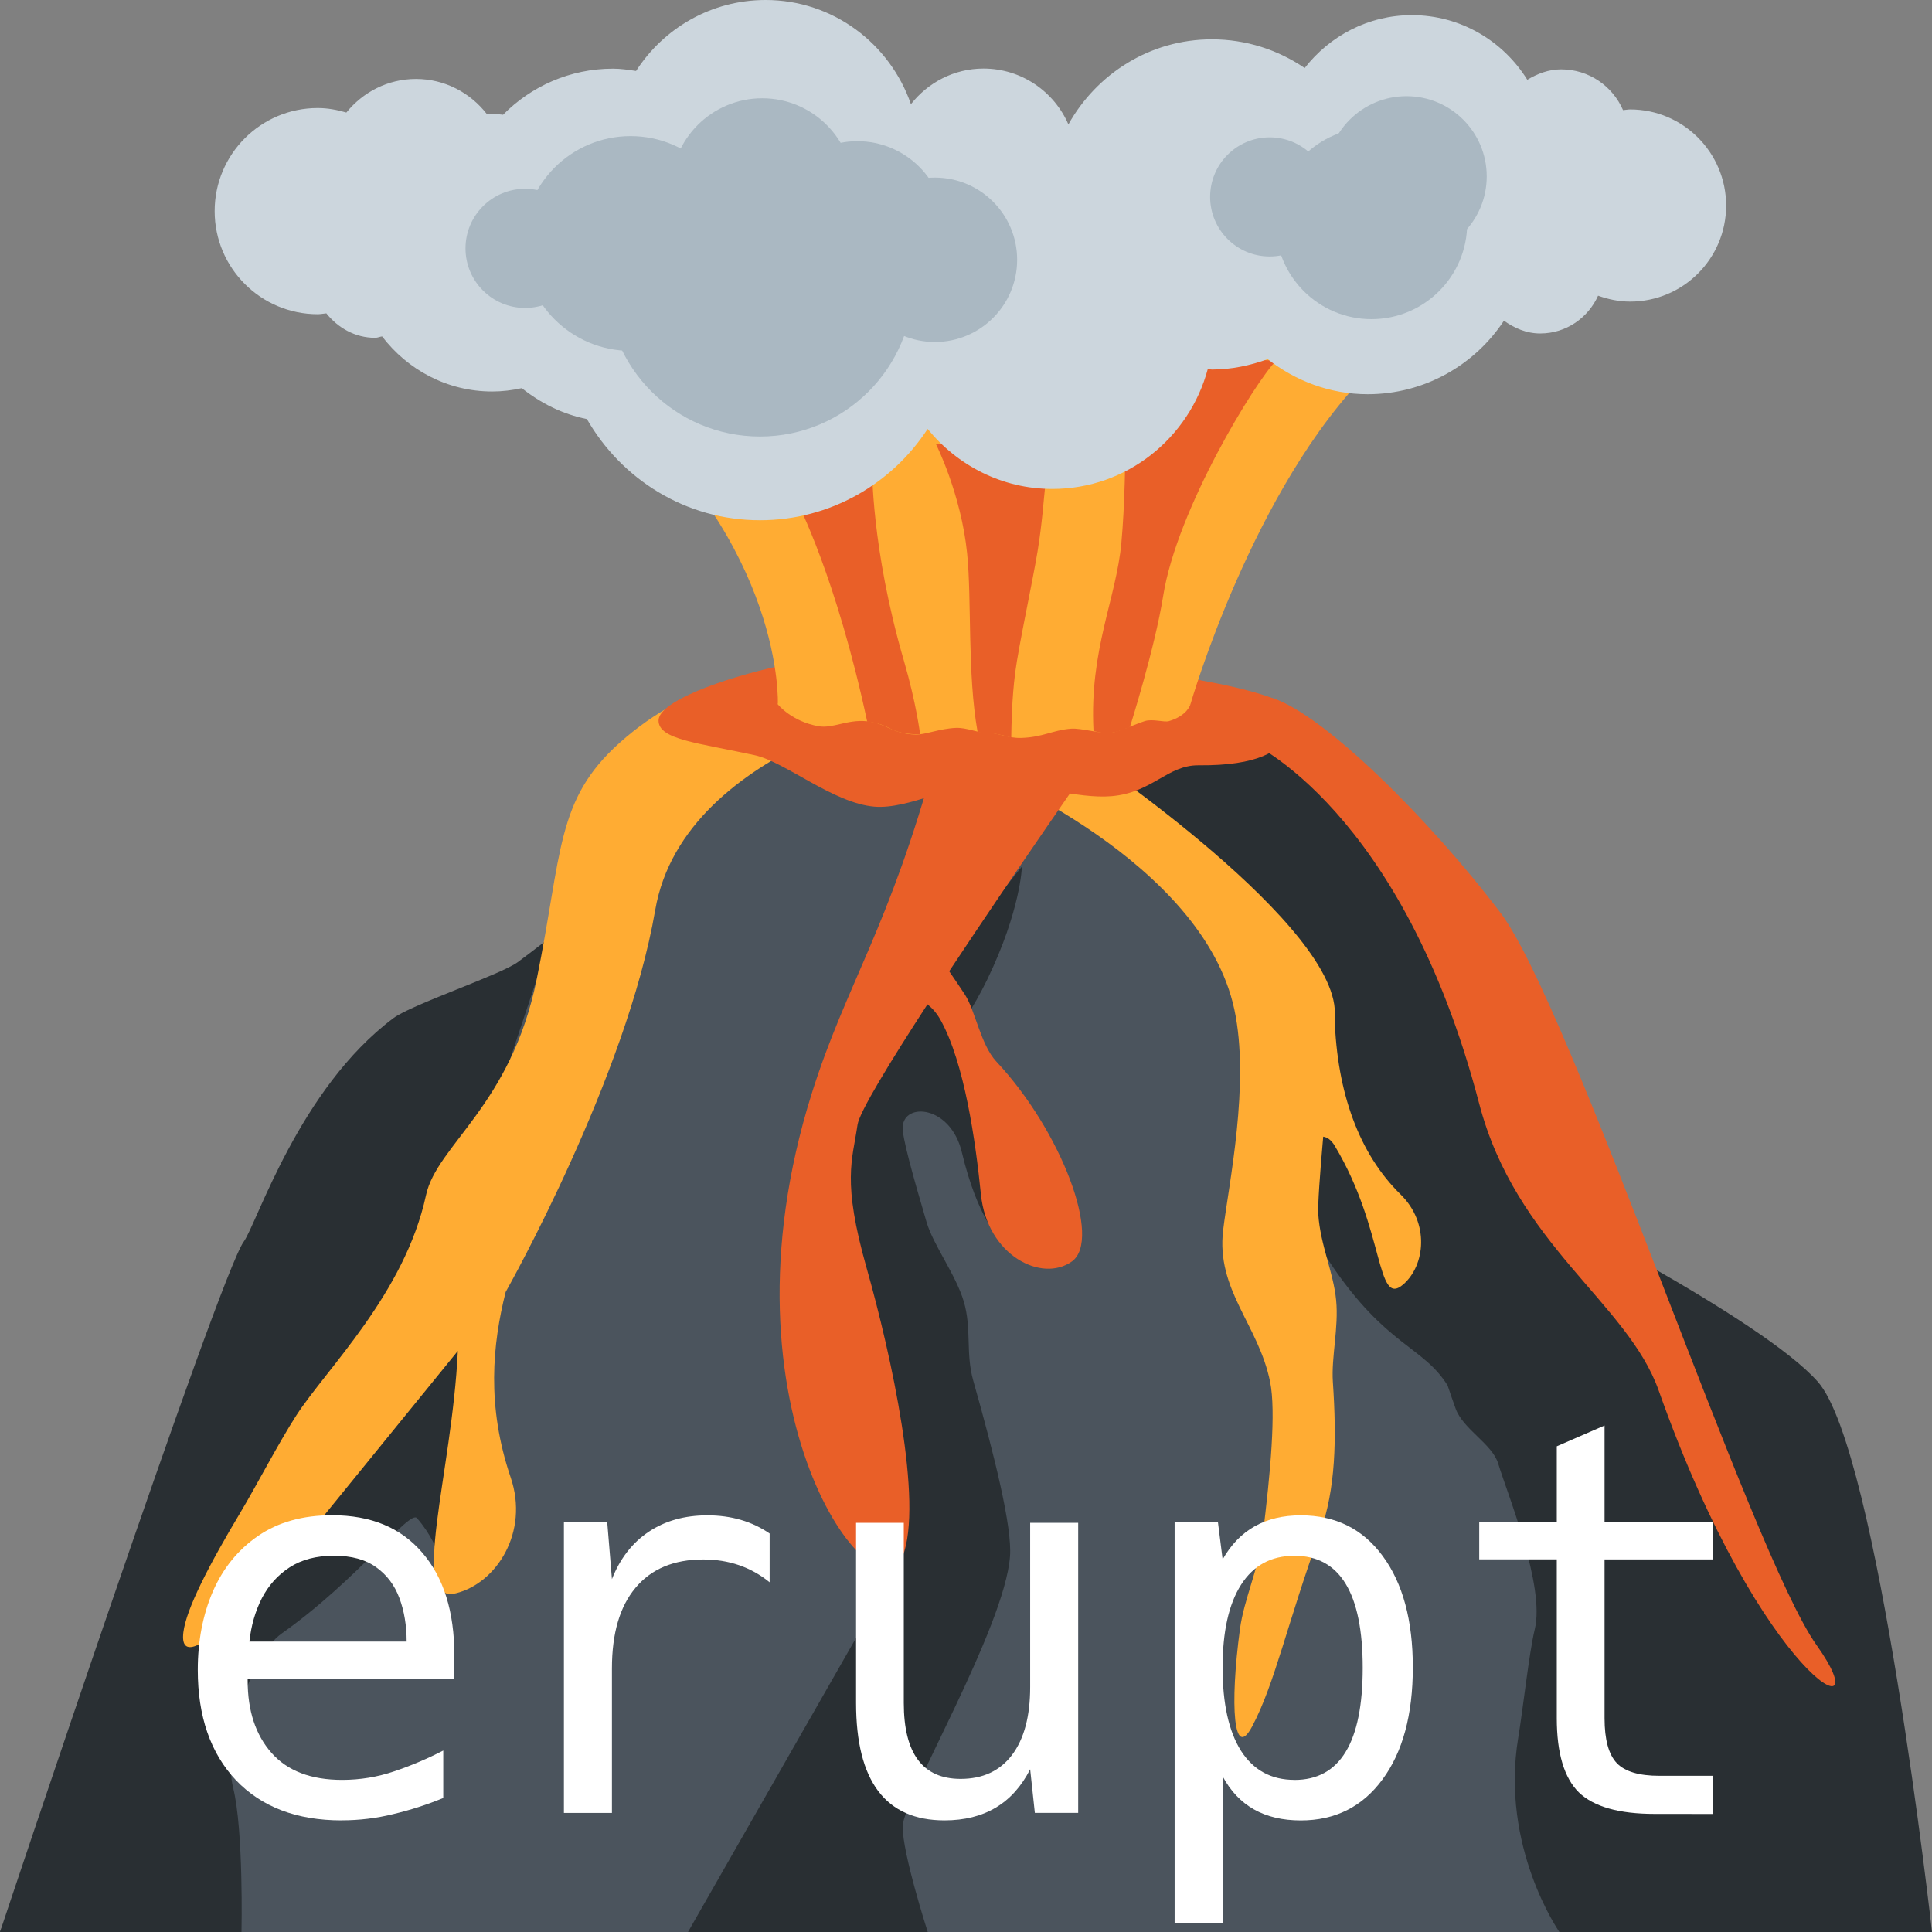 <?xml version="1.0" encoding="UTF-8" standalone="no"?>
<svg
   viewBox="0 0 512 512"
   version="1.1"
   id="svg46"
   sodipodi:docname="erupt.svg"
   inkscape:version="1.1 (c4e8f9ed74, 2021-05-24)"
   width="128"
   height="128"
   xmlns:inkscape="http://www.inkscape.org/namespaces/inkscape"
   xmlns:sodipodi="http://sodipodi.sourceforge.net/DTD/sodipodi-0.dtd"
   xmlns="http://www.w3.org/2000/svg"
   xmlns:svg="http://www.w3.org/2000/svg"
   xmlns:rdf="http://www.w3.org/1999/02/22-rdf-syntax-ns#"
   xmlns:cc="http://creativecommons.org/ns#"
   xmlns:dc="http://purl.org/dc/elements/1.1/">
  <rect x="0" y="0" width="512" height="512" fill="#808080" stroke="none"/>
  <defs
     id="defs50" />
  <sodipodi:namedview
     pagecolor="#ffffff"
     bordercolor="#666666"
     borderopacity="1"
     objecttolerance="10"
     gridtolerance="10"
     guidetolerance="10"
     inkscape:pageopacity="0"
     inkscape:pageshadow="2"
     inkscape:window-width="1920"
     inkscape:window-height="1011"
     id="namedview48"
     showgrid="false"
     inkscape:zoom="4"
     inkscape:cx="68.625001"
     inkscape:cy="55.75"
     inkscape:window-x="0"
     inkscape:window-y="1112"
     inkscape:window-maximized="1"
     inkscape:current-layer="svg46"
     inkscape:document-rotation="0"
     inkscape:pagecheckerboard="0"
     scale-x="4"
     fit-margin-top="0"
     fit-margin-left="0"
     fit-margin-right="0"
     fit-margin-bottom="0" />
  <path
     fill="#292f33"
     d="M 170.667,512 V 227.556 c 0,0 -16.64,14.976 -33.479,27.435 -4.452,3.285 -28.117,11.236 -32.882,14.791 -25.06,18.702 -36.295,54.628 -39.708,59.264 C 58.069,337.92 0,512 0,512 Z"
     id="path2"
     style="stroke-width:14.222" />
  <path
     fill="#4b545d"
     d="M 455.111,512 376.889,259.556 256,179.115 164.153,210.517 c -5.788,11.108 -21.931,49.038 -21.931,49.038 L 124.444,312.889 0,512 Z"
     id="path4"
     style="stroke-width:14.222" />
  <path
     fill="#292f33"
     d="m 257.92,365.881 c -2.062,-7.296 -0.37,-13.796 -2.517,-20.992 -2.105,-7.097 -8.05,-14.891 -9.856,-21.02 -3.769,-12.786 -6.457,-22.514 -6.329,-25.202 0.341,-6.67 12.715,-5.703 15.673,6.67 4.167,17.408 9.785,22.67 9.785,22.67 0,0 1.195,-48.085 -8.988,-57.856 2.062,-3.285 4.11,-6.77 5.945,-10.581 8.889,-18.375 9.188,-29.924 9.188,-29.924 0,0 -35.854,43.534 -45.824,69.02 -9.97,25.486 14.222,113.778 14.222,113.778 L 182.329,512 h 63.531 c 0,0 -6.741,-20.892 -6.642,-28.004 0.1,-7.111 27.008,-52.452 28.444,-71.552 0.583,-7.751 -4.053,-26.468 -9.742,-46.564 z m 223.858,0.341 c -7.324,-8.334 -26.183,-20.196 -44.487,-30.635 0,0 -33.209,-79.588 -51.513,-103.296 -18.304,-23.708 -52.153,-42.667 -52.153,-42.667 l -37.632,21.035 c 0,0 24.249,20.565 37.632,43.548 13.383,22.983 9.799,50.048 10.596,55.58 0.953,6.642 0.839,13.838 8.363,25.017 14.862,22.087 24.548,21.916 31.047,32.37 0.697,2.062 1.408,4.139 2.133,6.144 1.991,5.476 9.671,9.33 11.264,14.521 2.489,8.192 12.487,32.484 9.7,43.947 -1.508,6.215 -3.186,21.632 -4.366,28.644 C 397.511,489.486 413.255,512 413.255,512 H 512 c 0,0 -14.222,-127.559 -30.222,-145.778 z"
     id="path6"
     style="stroke-width:14.222" />
  <path
     fill="#ffac33"
     d="m 371.172,316.53 c -10.98,-10.724 -16.882,-26.994 -17.479,-46.848 2.46,-23.708 -66.304,-70.016 -66.304,-70.016 L 260.153,204.16 c 0,0 58.482,23.908 66.958,63.332 4.224,19.641 -1.522,46.521 -2.958,58.453 -1.934,15.915 9.401,25.145 12.444,40.277 1.579,7.822 0.1,24.092 -1.991,40.932 -1.067,8.562 -4.949,16.711 -6.002,24.548 -2.731,20.252 -1.707,35.157 3.257,25.771 6.002,-11.321 9.287,-27.335 17.963,-51.285 4.167,-11.52 4.423,-24.789 3.399,-39.979 -0.441,-6.556 1.579,-14.35 0.868,-21.632 -0.725,-7.509 -4.181,-14.507 -4.736,-22.812 -0.156,-2.361 0.427,-10.496 1.308,-20.537 1.052,0.171 2.076,0.768 3.072,2.446 13.34,22.215 10.866,43.022 18.148,36.708 5.831,-5.063 7.012,-16.299 -0.711,-23.851 z"
     id="path8"
     style="stroke-width:14.222" />
  <path
     fill="#292f33"
     d="m 124.729,355.513 c 0,0 -63.104,43.904 -79.687,64.64 C 28.459,440.889 0,512 0,512 h 64 c 0,0 0.597,-26.965 -2.219,-38.229 -2.816,-11.264 4.437,-34.916 12.885,-40.889 20.153,-14.222 33.863,-32.853 35.84,-30.564 7.41,8.59 7.41,17.18 7.41,17.18 0,0 7.097,-19.598 7.41,-36.153 0.313,-16.555 -0.597,-27.833 -0.597,-27.833 z"
     id="path10"
     style="stroke-width:14.222" />
  <path
     fill="#ffac33"
     d="m 256,179.115 c 0,0 -54.67,-15.559 -91.847,17.778 -16.939,15.175 -15.104,29.184 -21.931,62.663 -6.827,33.479 -26.468,43.89 -29.326,57.188 -5.632,26.069 -26.34,45.938 -34.375,58.368 C 73.856,382.336 67.74,394.112 63.758,400.74 55.424,414.649 49.337,426.411 48.597,432.583 46.82,447.403 74.667,415.403 74.667,415.403 L 121.33,358.016 c -1.522,32.725 -13.141,67.385 -0.441,64.199 10.667,-2.674 19.385,-16.156 14.45,-30.663 -6.457,-19.001 -4.807,-35.314 -1.337,-49.152 0.711,-1.266 32.028,-56.988 39.637,-101.22 7.708,-44.743 76.53,-56.548 76.53,-56.548 l 31.915,12.26 5.931,-15.161 z"
     id="path12"
     style="stroke-width:14.222" />
  <path
     fill="#e95f28"
     d="m 397.554,241.778 c -18.887,-24.889 -46.734,-52.409 -60.217,-56.718 -11.705,-3.74 -6.087,11.591 -6.087,11.591 0,0 40.292,17.579 60.743,95.801 9.756,37.333 39.324,52.779 47.559,76.004 27.563,77.781 59.25,91.918 41.856,67.513 -17.394,-24.405 -64.967,-169.301 -83.854,-194.19 z m -141.824,21.831 c -1.536,-2.361 -2.916,-4.352 -4.181,-6.215 17.906,-27.079 39.125,-57.387 39.125,-57.387 0,0 -41.415,-4.181 -42.667,0.441 -12.444,45.781 -23.737,60.274 -32.882,89.33 -26.681,84.736 17.209,140.359 24.092,122.667 5.518,-14.222 -3.001,-53.276 -9.557,-76.416 -6.556,-23.14 -3.783,-28.473 -2.404,-37.959 0.484,-3.314 8.448,-16.398 18.532,-31.915 1.266,1.01 2.446,2.318 3.456,4.124 6.343,11.378 9.287,32.142 10.709,46.236 1.636,16.199 16.128,23.509 24.121,17.778 7.993,-5.732 -2.674,-34.446 -20.053,-52.992 -4.11,-4.409 -5.575,-13.511 -8.292,-17.692 z"
     id="path14"
     style="stroke-width:14.222" />
  <path
     fill="#e95f28"
     d="m 340.892,186.667 c 0,0 8.448,16.441 -23.253,16.142 -8.306,-0.071 -12.245,7.282 -23.111,8.192 -9.045,0.754 -21.461,-3.456 -31.701,-3.456 -10.24,0 -22.044,6.983 -31.09,6.229 -10.894,-0.91 -23.595,-11.861 -31.73,-13.639 -15.104,-3.3 -25.486,-4.11 -25.486,-9.188 0,-5.077 17.166,-11.221 32.299,-14.521 8.121,-1.778 15.047,4.053 25.913,3.143 9.045,-0.754 18.361,-1.436 28.601,-1.436 10.24,0 20.124,-6.13 29.17,-5.362 10.894,0.91 19.954,6.144 28.146,7.609 9.714,1.749 15.474,3.47 18.688,4.679 2.631,0.981 3.556,1.607 3.556,1.607 z"
     id="path16"
     style="stroke-width:14.222" />
  <path
     fill="#ffac33"
     d="m 363.108,98.219 c 0,0 -49.138,-19.413 -96.199,-19.413 -47.061,0 -105.131,26.823 -105.131,26.823 46.222,39.31 44.359,81.024 44.359,81.024 h 109.34 c 0,0.014 16.526,-57.628 47.63,-88.434 z"
     id="path18"
     style="stroke-width:14.222" />
  <path
     fill="#ffac33"
     d="m 315.477,186.667 c 0,0 -0.796,2.987 -5.689,4.437 -1.294,0.384 -4.366,-0.683 -6.443,0 -2.475,0.811 -6.912,2.859 -9.116,3.115 -2.361,0.284 -7.765,-1.337 -10.439,-1.109 -4.892,0.398 -7.381,2.261 -13.113,2.446 -3.883,0.114 -5.703,-1.394 -9.856,-1.394 -1.55,0 -4.85,-1.38 -7.467,-1.266 -4.309,0.171 -8.292,1.849 -10.667,1.778 -6.443,-0.199 -7.751,-3.072 -13.113,-3.556 -5.191,-0.455 -8.889,2.005 -12.672,1.337 -7.14,-1.266 -10.752,-5.774 -10.752,-5.774 0,-4.139 24.476,-7.495 54.67,-7.495 30.194,0 54.656,7.481 54.656,7.481 z"
     id="path20"
     style="stroke-width:14.222" />
  <path
     fill="#e95f28"
     d="m 243.84,194.588 c 0,0 -0.996,-8.178 -4.281,-19.442 -8.747,-29.966 -8.448,-51.598 -8.448,-51.598 l -19.854,9.486 c 0,0 10.368,19.854 18.56,58.212 0,0 2.844,0.071 6.101,1.835 3.257,1.764 7.922,1.508 7.922,1.508 z m 24.149,0.896 c 0.057,-3.243 0.142,-10.169 1.052,-17.266 0.896,-6.997 4.565,-23.851 5.931,-32.142 2.318,-14.151 1.664,-24.121 4.736,-29.625 l -31.701,1.18 c 0,0 6.699,13.241 8.292,29.042 1.252,12.316 0.014,31.844 2.773,47.317 0,0 0.896,0.242 2.119,0.341 0.612,0.043 1.991,0.043 2.731,0.171 2.233,0.37 4.068,0.981 4.068,0.981 z M 299.449,192.64 c 0,0 6.571,-20.693 8.818,-34.788 3.655,-22.94 24.377,-56.676 29.952,-62.293 l -40.22,-1.337 c 0,0 0.981,30.023 -0.825,49.65 -1.365,14.834 -8.505,28.316 -7.381,49.82 0,0 1.906,0.711 4.423,0.526 2.204,-0.171 5.234,-1.579 5.234,-1.579 z"
     id="path22"
     style="stroke-width:14.222" />
  <path
     fill="#ccd6dd"
     d="m 432,28.999 c -0.64,0 -1.252,0.142 -1.877,0.185 -2.745,-6.343 -9.031,-10.809 -16.398,-10.809 -3.342,0 -6.3,1.166 -8.974,2.759 -6.372,-10.24 -17.65,-17.124 -30.606,-17.124 -11.577,0 -21.774,5.547 -28.388,14.009 -7.012,-4.779 -15.474,-7.595 -24.59,-7.595 -16.412,0 -30.549,9.159 -38.03,22.542 -3.769,-8.704 -12.43,-14.805 -22.514,-14.805 -7.822,0 -14.72,3.74 -19.214,9.444 C 235.861,11.591 220.8,0 202.894,0 c -14.436,0 -27.051,7.509 -34.332,18.802 -2.005,-0.299 -4.025,-0.612 -6.116,-0.612 -11.406,0 -21.703,4.693 -29.127,12.217 -0.967,-0.071 -1.877,-0.284 -2.859,-0.284 -0.484,0 -0.939,0.128 -1.408,0.142 -4.38,-5.66 -11.136,-9.344 -18.816,-9.344 -7.481,0 -14.08,3.513 -18.446,8.903 -2.418,-0.711 -4.935,-1.195 -7.595,-1.195 -15.076,0 -27.307,12.231 -27.307,27.321 0,15.09 12.231,27.321 27.321,27.321 0.782,0 1.508,-0.171 2.276,-0.228 3.086,3.854 7.623,6.485 12.942,6.485 0.654,0 1.209,-0.299 1.835,-0.37 6.727,8.818 17.237,14.592 29.17,14.592 2.702,0 5.319,-0.327 7.851,-0.882 4.978,3.954 10.78,6.898 17.252,8.192 9.159,15.943 26.155,26.809 45.852,26.809 18.645,0 34.972,-9.657 44.444,-24.192 7.851,9.628 19.655,15.9 33.038,15.9 19.797,0 36.295,-13.511 41.202,-31.758 0.37,0.014 0.711,0.114 1.081,0.114 5.22,0 10.155,-1.067 14.805,-2.745 7.339,5.732 16.455,9.287 26.496,9.287 15.104,0 28.373,-7.765 36.11,-19.484 2.759,1.977 5.959,3.385 9.614,3.385 6.855,0 12.7,-4.139 15.332,-10.012 2.674,0.953 5.504,1.564 8.491,1.564 14.052,0 25.444,-11.392 25.444,-25.444 0,-14.052 -11.392,-25.486 -25.444,-25.486 z"
     id="path24"
     style="stroke-width:14.222" />
  <circle
     fill="#aab8c2"
     cx="202.667"
     cy="66.887"
     r="28.786"
     id="circle26"
     style="stroke-width:14.222" />
  <circle
     fill="#aab8c2"
     cx="167.111"
     cy="64.526"
     r="28.459"
     id="circle28"
     style="stroke-width:14.222" />
  <circle
     fill="#aab8c2"
     cx="139.15"
     cy="65.82"
     r="15.787"
     id="circle30"
     style="stroke-width:14.222" />
  <circle
     fill="#aab8c2"
     cx="336.484"
     cy="52.181"
     r="15.787"
     id="circle32"
     style="stroke-width:14.222" />
  <circle
     fill="#aab8c2"
     cx="372.736"
     cy="46.748"
     r="21.262"
     id="circle34"
     style="stroke-width:14.222" />
  <circle
     fill="#aab8c2"
     cx="227.214"
     cy="60.629"
     r="23.211"
     id="circle36"
     style="stroke-width:14.222" />
  <circle
     fill="#aab8c2"
     cx="363.449"
     cy="59.207"
     r="25.372"
     id="circle38"
     style="stroke-width:14.222" />
  <circle
     fill="#aab8c2"
     cx="247.765"
     cy="68.85"
     r="21.788"
     id="circle40"
     style="stroke-width:14.222" />
  <circle
     fill="#aab8c2"
     cx="201.998"
     cy="50.219"
     r="24.178"
     id="circle42"
     style="stroke-width:14.222" />
  <circle
     fill="#aab8c2"
     cx="201.415"
     cy="75.008"
     r="40.676"
     id="circle44"
     style="stroke-width:14.222" />
  <g
     aria-label="erupt"
     transform="matrix(13.201,0,0,13.201,18.185,8.135)"
     id="text56"
     style="font-size:10.667px;line-height:1.25;font-family:Hack;-inkscape-font-specification:Hack;text-align:center;text-anchor:middle;white-space:pre;inline-size:35.994">
    <path
       d="m 5.479,35.928 q -1.349,0 -2.12,-0.807 -0.766,-0.813 -0.766,-2.214 0,-0.87 0.302,-1.573 0.307,-0.703 0.906,-1.115 0.604,-0.417 1.49,-0.417 1.167,0 1.807,0.75 0.646,0.745 0.646,2.068 v 0.469 H 3.594 v 0.031 q 0,0.911 0.479,1.453 0.479,0.542 1.417,0.542 0.542,0 1.047,-0.172 0.51,-0.172 0.984,-0.417 v 0.953 q -0.495,0.203 -1.005,0.323 -0.505,0.125 -1.036,0.125 z m 1.307,-3.589 q 0,-0.484 -0.146,-0.875 -0.146,-0.391 -0.469,-0.62 -0.318,-0.229 -0.844,-0.229 -0.531,0 -0.891,0.234 -0.354,0.229 -0.557,0.62 -0.198,0.391 -0.25,0.87 z"
       style="font-size:10.667px;fill:#ffffff"
       id="path33" />
    <path
       d="m 9.943,29.944 h 0.87 l 0.094,1.141 q 0.245,-0.62 0.734,-0.948 0.495,-0.333 1.182,-0.333 0.719,0 1.25,0.365 v 0.979 q -0.563,-0.458 -1.333,-0.458 -0.885,0 -1.359,0.568 -0.474,0.563 -0.474,1.62 v 2.901 H 9.943 Z"
       style="font-size:10.667px;fill:#ffffff"
       id="path35" />
    <path
       d="m 17.584,35.928 q -1.776,0 -1.776,-2.359 v -3.615 h 0.958 v 3.615 q 0,1.526 1.141,1.526 0.667,0 1.031,-0.479 0.365,-0.484 0.365,-1.365 v -3.297 h 0.964 v 5.823 h -0.87 l -0.094,-0.875 q -0.521,1.026 -1.719,1.026 z"
       style="font-size:10.667px;fill:#ffffff"
       id="path37" />
    <path
       d="m 22.203,29.944 h 0.87 l 0.094,0.745 q 0.5,-0.885 1.568,-0.885 1.047,0 1.646,0.818 0.604,0.818 0.604,2.234 0,1.427 -0.609,2.25 -0.604,0.823 -1.641,0.823 -1.094,0 -1.568,-0.885 v 2.953 h -0.964 z m 2.406,5.172 q 1.37,0 1.37,-2.25 0,-2.25 -1.37,-2.25 -0.703,0 -1.073,0.583 -0.37,0.583 -0.37,1.661 0,1.083 0.37,1.672 0.375,0.583 1.073,0.583 z"
       style="font-size:10.667px;fill:#ffffff"
       id="path39" />
    <path
       d="m 31.839,35.798 q -1.073,0 -1.521,-0.432 -0.443,-0.438 -0.443,-1.49 v -3.188 h -1.557 v -0.745 h 1.557 V 28.418 L 30.834,28.001 v 1.943 h 2.177 v 0.745 H 30.834 v 3.188 q 0,0.641 0.245,0.901 0.245,0.255 0.854,0.255 h 1.078 v 0.766 z"
       style="font-size:10.667px;fill:#ffffff"
       id="path41" />
  </g>
</svg>
